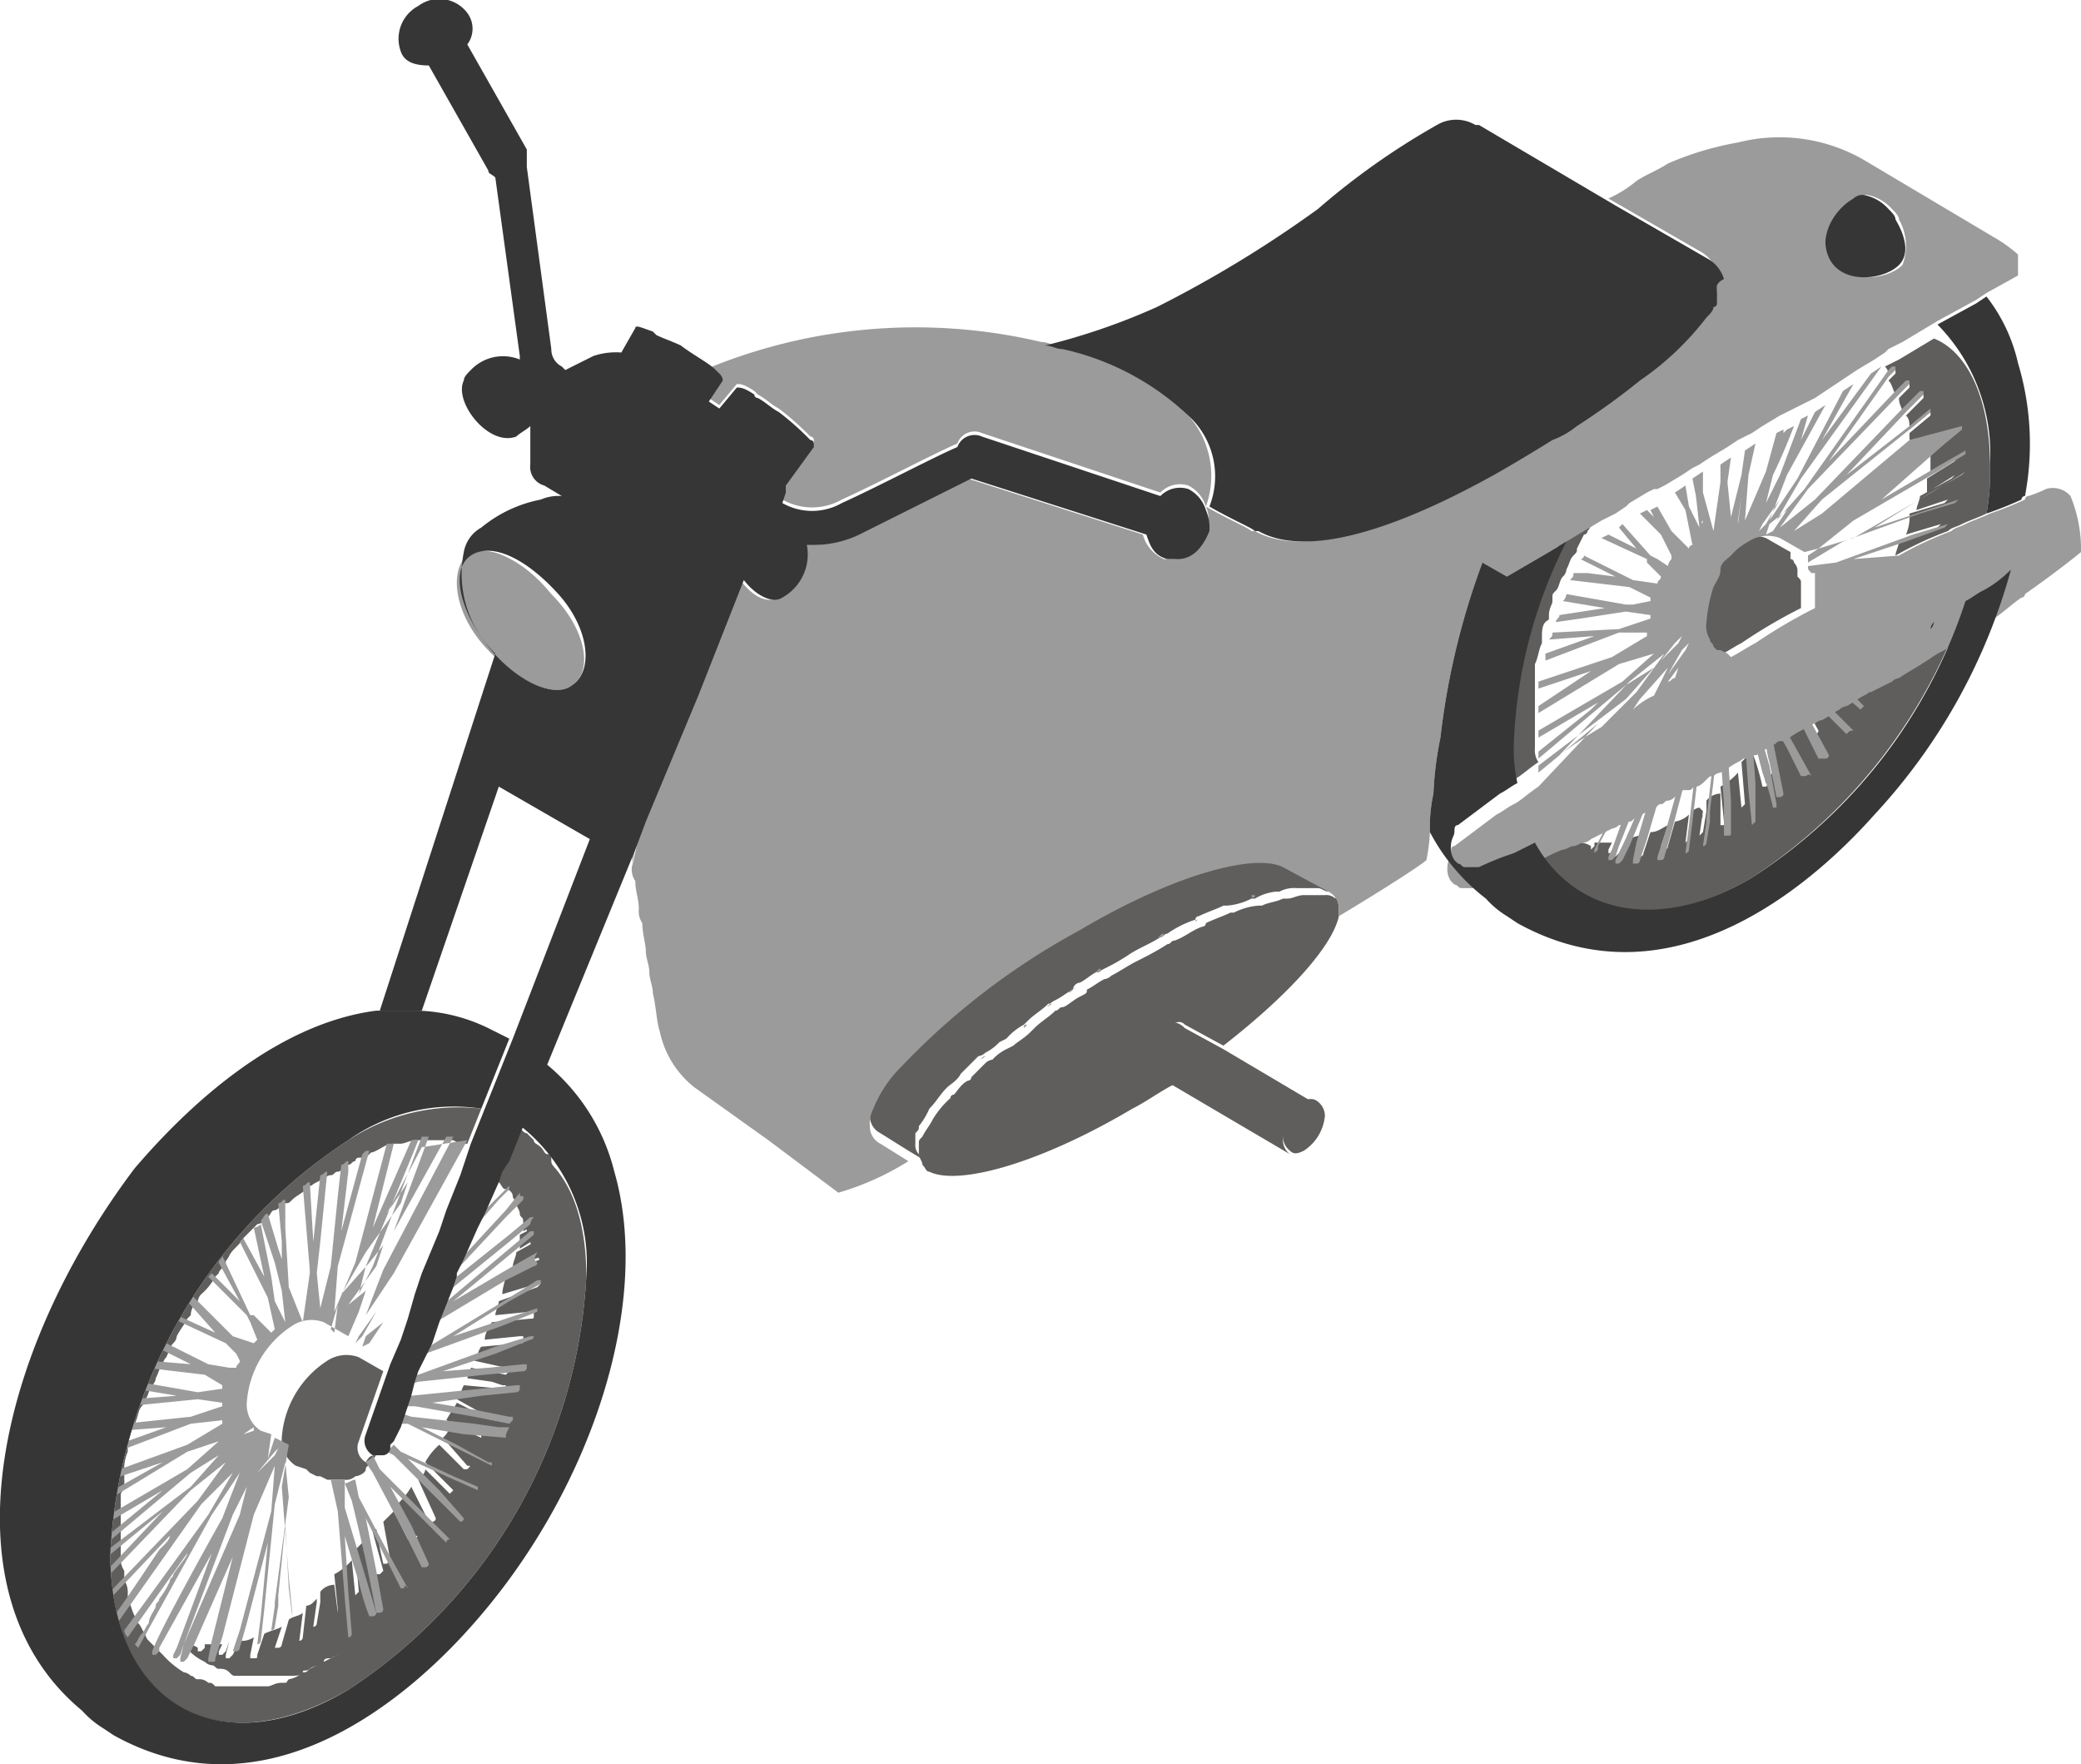 <svg id="Capa_1" data-name="Capa 1" xmlns="http://www.w3.org/2000/svg" viewBox="0 0 59.45 50.4"><defs><style>.cls-1{fill:silver;}.cls-2{fill:#605e5c;}.cls-3{fill:#9b9b9b;}.cls-4{fill:#363636;}</style></defs><path class="cls-1" d="M560.1,672.7v.1l-.1-.1C560,672.8,560.1,672.7,560.1,672.7Z" transform="translate(-511.45 -649.43)"/><path class="cls-2" d="M557,664.3c-.1.1-.1.2-.2.3a.1.1,0,0,1-.1.1l-.2.4c0,.1,0,.1-.1.2s-.1.2-.2.4a.31.31,0,0,1-.1.2c-.1.1-.1.3-.2.4s-.1.1-.1.2v.1c0,.1-.1.2-.1.4s0,.1-.1.2-.1.3-.1.4v.2c-.1.2-.1.4-.2.6v1.8h0v.6a.6.6,0,0,0,.1.4h0c-.3.2-.5.4-.7.5a4.87,4.87,0,0,1-.1-1.2,12.45,12.45,0,0,1,1.5-5.7Z" transform="translate(-511.45 -649.43)"/><path class="cls-2" d="M567.6,666.6a15.21,15.21,0,0,1-6.1,7.9c-2.7,1.6-5.1,1.1-6.2-1,.3-.1.6-.3.9-.4.1.1.2.2.2.3l.1.1h0a.6.6,0,0,1,.4.1v.1h0l.1-.1v-.1h.5l-.1.2v.1h.1l.1-.1.1-.3h0l-.2.4v.1h.1l.1-.1.2-.4c.1,0,.3-.1.4-.1l-.1.5v.1h.1a.1.1,0,0,0,.1-.1l.2-.6c.2,0,.3-.1.5-.2l-.2.6v.1h.1a.1.1,0,0,0,.1-.1l.2-.7a.76.76,0,0,0,.4-.2l-.1.8h0l.1-.1.1-.8a.35.35,0,0,1,.2-.1l.1.1-.1.7h0l.1-.1.1-.6v-.3a.52.52,0,0,1,.4-.2v.9h.1v-.1l-.1-1a1.76,1.76,0,0,0,.5-.4l.1,1h0l.1-.1-.1-1.2.3-.3a6.47,6.47,0,0,1,.3,1h.1s.1-.1,0-.1l-.3-1.1.1-.1.2,1h.1l.1-.1-.2-1.1.3-.3.4.8h.1s.1-.1,0-.1l-.5-.9h0c.1-.2.3-.3.4-.5l.5,1h.2a.1.1,0,0,0,.1-.1l-.6-1.1c.1-.1.2-.2.2-.3l.8.7h0c.1-.1.1-.1,0-.1l-.8-.8a2.19,2.19,0,0,0,.3-.5h0l.7.7h0c.1-.1.1-.1,0-.1l-.7-.7c.2-.1.3-.2.5-.3l.6.3h0V668h-.1l-.5-.2.6-.3.3.1h0v-.1h-.1l-.1-.1c.3-.2.5-.3.8-.5s.3-.2.5-.3a.35.35,0,0,1-.1.2c0-.1.1-.1.1-.2C567,667,567.3,666.8,567.6,666.6Z" transform="translate(-511.45 -649.43)"/><path class="cls-2" d="M568.3,662.7a6.6,6.6,0,0,1-.1,1.4c-.2.1-.5.2-.7.3s-.3.1-.4.2a10.09,10.09,0,0,0-1.5.7c0-.1.1-.3.1-.4l1.1-.4.1-.1h0l-1,.3a1.27,1.27,0,0,0,.1-.6l1-.3.1-.1h0l-.9.3c0-.1.1-.3.1-.4l.9-.5.1-.1h0l-.8.5v-.4l.8-.5v-.1h0l-.7.4v-.5l.6-.5v-.1h0l-1.2.2v-.2l.6-.5v-.1h0l-.6.5c0-.2,0-.3-.1-.4l.5-.5v-.1h-.1l-.5.5c0-.1-.1-.2-.1-.4l.3-.3v-.1h-.1l-.3.3c-.1-.2-.1-.3-.2-.4l.2-.2V660h-.1l-.1.1a.35.35,0,0,0-.1-.2l.4-.2,1-.6C567.7,659.5,568.3,660.9,568.3,662.7Z" transform="translate(-511.45 -649.43)"/><path class="cls-2" d="M562.9,666.1h0v.7a15.05,15.05,0,0,0-1.7,1c-.2.1-.5.3-.7.4h0l-.1-.1-.2-.1h-.1l-.1-.1c0-.1-.1-.1-.1-.2a.75.75,0,0,1-.1-.5,4.4,4.4,0,0,1,.2-1c.1-.2.2-.3.2-.5s.2-.3.3-.4a1.76,1.76,0,0,1,.5-.4,1,1,0,0,1,.9-.1l.7.4h0v.2a.1.1,0,0,1,.1.1.35.35,0,0,1,.1.2h0v.2C562.9,666,562.9,666,562.9,666.1Z" transform="translate(-511.45 -649.43)"/><path class="cls-2" d="M527.5,686.3a3.4,3.4,0,0,1-.1,1v.2a3.55,3.55,0,0,1-.2,1v.1c-.1.3-.2.7-.3,1a.35.35,0,0,1-.1.2,4.18,4.18,0,0,1-.4,1h0v.1a3,3,0,0,1-.4.8c0,.1-.1.2-.1.3a2.09,2.09,0,0,1-.4.6.35.35,0,0,1-.1.2c-.2.3-.4.5-.6.8l-.1.1c-.2.2-.3.4-.5.6l-.1.1-.1.1-.4.4-.2.2a1.38,1.38,0,0,1-.4.3l-.2.2c-.1.1-.3.2-.4.3l-.2.2a1.61,1.61,0,0,1-.7.4l-.6.3c-.1,0-.2,0-.2.1s-.3.1-.4.2-.2,0-.2.1-.2.1-.4.1h-1.5c-.1,0-.1,0-.2-.1s-.2-.1-.3-.1-.1-.1-.2-.1a.35.35,0,0,1-.2-.1,1.47,1.47,0,0,1-.6-.5h0a.6.6,0,0,1,.4.1v.1h.1l.1-.1v-.1h.5l-.1.2v.1h.1l.1-.1.1-.3h0l-.1.4v.1h.1l.1-.1.2-.4a.6.6,0,0,0,.4-.1l-.1.5v.1h.1c.1,0,.1,0,.1-.1l.2-.6c.2-.1.3-.1.5-.2l-.2.6h.1a.1.1,0,0,0,.1-.1l.2-.7c.1-.1.3-.1.4-.2l-.1.8h0a.1.1,0,0,0,.1-.1l.1-.9a.31.31,0,0,0,.2-.1l.1-.1v.1l-.1.7h0a.1.1,0,0,0,.1-.1l.1-.6v-.3a.52.52,0,0,1,.4-.2l.1.8h0v-.1l-.1-1a1.76,1.76,0,0,0,.5-.4l.1,1h0l.1-.1-.1-1.2.3-.3a6.47,6.47,0,0,1,.3,1h.1l.1-.1-.3-1.1.1-.1c.1.6.2,1,.2,1h.1l.1-.1-.2-1.1.3-.3.4.8h.2c.1-.1.1-.1,0-.1l-.5-.9h0a2.18,2.18,0,0,0,.4-.5l.5,1h.1a.1.1,0,0,0,.1-.1l-.5-1.1c.1-.1.2-.2.2-.3l.7.7h0l.1-.1-.8-.8a1.76,1.76,0,0,1,.4-.5l.7.7h.1c.1-.1.1-.1,0-.1l-.7-.8a.52.52,0,0,0,.2-.4l.9.4h0v-.1h-.1l-.9-.4c.1-.2.2-.3.3-.5l1,.5h0v-.1h-.1l-.9-.5c.1-.1.1-.2.2-.4l1.1.1h.1V689h-.1l-.3-.1-.7-.1a.35.35,0,0,1,.1-.2v-.1l1,.2.1-.1v-.1h-.1l-.9-.2c.1-.1.1-.3.2-.4l1.1-.1c.1,0,.1,0,.1-.1v-.1h-.1l-1,.1c0-.2.1-.3.2-.5l1.1-.1c.1,0,.1,0,.1-.1v-.1h-.1l-1,.1c0-.1.1-.3.1-.4l1.1-.4.1-.1h-.1l-1,.3c0-.2.1-.4.1-.6l1-.4a.1.1,0,0,0,.1-.1h0l-.9.3c0-.1.1-.3.1-.4l.9-.5v-.1h0l-.8.5v-.4l.8-.4s.1-.1,0-.1h0l-.7.4v-.5l.6-.5v-.1h-.1l-.6.5v-.2l.6-.5v-.1h-.1l-.6.5c0-.2,0-.3-.1-.4l.5-.5v-.1h0l-.4.5c0-.1-.1-.2-.1-.4l.3-.3v-.1h0l-.3.3c0-.1-.1-.2-.1-.4l.1-.3h0l.2-.3h0c.1,0,.1.1.2.1l.2.2c0,.1.1.1.2.2s.1.2.2.2.1.1.1.2.1.2.1.3.1.1.1.2.1.2.1.3.1.1.1.2.1.2.1.3,0,.2.1.2a.6.6,0,0,0,.1.4v.2A2.67,2.67,0,0,0,527.5,686.3Z" transform="translate(-511.45 -649.43)"/><path class="cls-2" d="M528.2,685.9a15.06,15.06,0,0,1-6.8,11.8c-3.8,2.2-6.8.4-6.8-3.9a15.06,15.06,0,0,1,6.8-11.8,5.74,5.74,0,0,1,3.8-.9l-.4,1h0a.6.6,0,0,1-.4-.1h-1.1c-.1,0-.3.1-.4.1h-.2c-.2,0-.3.1-.5.2s-.1,0-.2.1-.2.1-.3.1a.1.1,0,0,0-.1.1c-.1,0-.1.1-.2.1a.1.1,0,0,0-.1.1c-.1,0-.1.1-.2.1s-.1.1-.2.1-.2.1-.4.2-.1.1-.2.1a.1.1,0,0,0-.1.1c-.1.1-.3.2-.4.3s-.1.1-.2.1-.2.2-.3.2-.1.1-.2.2l-.1.1a.35.35,0,0,1-.2.1l-.3.3-.1.1c-.1.2-.3.3-.4.5s-.1.1-.1.2-.2.2-.2.3l-.1.1a1.76,1.76,0,0,1-.4.5.35.35,0,0,0-.1.2.52.52,0,0,0-.2.4l-.1.1c-.1.2-.2.3-.3.5a.31.31,0,0,1-.1.2c-.1.1-.1.2-.2.4a.35.35,0,0,0-.1.2c-.1.1-.1.2-.2.4a.31.31,0,0,1-.1.2c-.1.1-.1.3-.2.4s0,.1-.1.2-.1.3-.2.5,0,.1-.1.2-.1.3-.1.4v.2a1.27,1.27,0,0,0-.1.6v.2a.6.6,0,0,1-.1.4v1.2h0v.6a.6.6,0,0,0,.1.4v.2c0,.1.1.2.1.4v.2c.1.2.1.3.2.5s0,.1.1.2.1.2.2.3a.31.31,0,0,0,.1.2l.3.3.1.1a2.65,2.65,0,0,0,.6.5.35.35,0,0,1,.2.1c.1,0,.1.1.2.1a.37.37,0,0,1,.3.1c.1,0,.1,0,.2.1h1.5c.1,0,.2-.1.4-.1s.1,0,.2-.1a.76.76,0,0,0,.4-.2c.1,0,.1,0,.2-.1l.6-.3c.2-.1.5-.3.7-.4a.22.22,0,0,0,.2-.2c.1-.1.3-.2.4-.3s.2-.1.2-.2.3-.2.4-.3l.2-.2.4-.4a.1.1,0,0,1,.1-.1l.1-.1c.2-.2.3-.4.5-.6l.1-.1c.2-.3.4-.5.6-.8a.35.35,0,0,1,.1-.2c.1-.2.3-.4.4-.6s.1-.2.1-.3c.1-.3.3-.5.4-.8v-.1h0c.1-.3.3-.7.4-1,0-.1,0-.2.1-.2.1-.3.2-.6.3-1v-.1c.1-.3.1-.7.2-1v-.2c0-.3.1-.7.1-1v-.9a.6.6,0,0,0-.1-.4c0-.1,0-.2-.1-.2s-.1-.2-.1-.3a.35.35,0,0,0-.1-.2c0-.1-.1-.2-.1-.3s-.1-.1-.1-.2-.1-.2-.1-.3-.1-.1-.1-.2a.22.22,0,0,0-.2-.2c-.1,0-.1-.1-.2-.2l-.2-.2c-.1,0-.1-.1-.2-.1h0l.4-1C527.4,682.2,528.2,683.7,528.2,685.9Z" transform="translate(-511.45 -649.43)"/><path class="cls-2" d="M522.2,691a.35.35,0,0,0-.1.2c-.1.1-.2.1-.2.2s-.2.2-.3.2h0a.37.37,0,0,1-.3.1h-.5l-.2-.1h-.1l-.2-.1-.1-.1-.3-.1a.89.89,0,0,1-.4-.8,2.85,2.85,0,0,1,1.3-2.2,1,1,0,0,1,.9-.1l.7.4-.7,2a.48.48,0,0,0,.2.6C522,691,522.1,691,522.2,691Z" transform="translate(-511.45 -649.43)"/><path class="cls-2" d="M549.4,674.9c-.1,0-.2-.1-.3-.1h-.6a.9.9,0,0,0-.5.1h-.1a1.42,1.42,0,0,0-.6.2h-.1a1.85,1.85,0,0,1-.7.2h-.1c-.2.1-.5.2-.7.3a.1.1,0,0,0-.1.1,3,3,0,0,0-.8.4c-.1,0-.1.1-.2.1-.3.2-.6.3-.9.5s-.5.3-.7.4-.1.1-.2.1-.3.2-.5.3a.22.22,0,0,0-.2.2c-.2.1-.3.2-.5.3s-.1.1-.2.1c-.2.2-.4.3-.6.5l-.1.1a1.76,1.76,0,0,0-.5.4l-.2.1a1.38,1.38,0,0,1-.4.3.35.35,0,0,1-.2.1l-.4.4-.1.1c-.1.2-.3.3-.4.4h0c-.2.2-.3.4-.5.6h0a2.19,2.19,0,0,1-.3.5h0c0,.1,0,.1-.1.2v.3a.37.37,0,0,0,.1.3h0c0,.1.1.1.2.2l-.5-.3-.8-.5a.55.55,0,0,1-.3-.5.9.9,0,0,1,.1-.5,3.55,3.55,0,0,1,.8-1.2,20.48,20.48,0,0,1,5.1-3.9c2.7-1.6,5-2.2,5.8-1.8Z" transform="translate(-511.45 -649.43)"/><path class="cls-2" d="M549.7,675.4v.2c-.2.9-1.5,2.3-3.3,3.7l-1.1-.6c-.1-.1-.2-.1-.4,0a1.33,1.33,0,0,0-.6,1,.52.52,0,0,0,.2.4l.5.3c-.4.2-.8.5-1.2.7-2.7,1.6-5,2.2-5.8,1.8-.1,0-.1-.1-.2-.2h0c0-.1-.1-.2-.1-.3v-.3c0-.1,0-.1.1-.2h0c.1-.2.2-.3.3-.5h0a2.65,2.65,0,0,1,.5-.6.1.1,0,0,1,.1-.1c.1-.1.2-.3.4-.4a.1.1,0,0,0,.1-.1l.4-.4a.35.35,0,0,1,.2-.1,1.38,1.38,0,0,1,.4-.3l.2-.1c.1-.1.3-.2.5-.4l.1-.1c.2-.2.4-.3.6-.5.1,0,.1-.1.2-.1s.3-.2.5-.3.2-.1.2-.2c.2-.1.3-.2.5-.3a.35.35,0,0,0,.2-.1c.2-.1.5-.3.7-.4s.6-.3.9-.5c.1,0,.1-.1.2-.1.3-.1.5-.3.8-.4a.1.1,0,0,0,.1-.1c.2-.1.5-.2.7-.3h.1a1.85,1.85,0,0,1,.7-.2h.1c.2-.1.4-.1.6-.2h.1c.2,0,.3-.1.5-.1h.6a.37.37,0,0,1,.3.1C549.6,675,549.7,675.2,549.7,675.4Z" transform="translate(-511.45 -649.43)"/><path class="cls-2" d="M549.1,680.9Z" transform="translate(-511.45 -649.43)"/><path class="cls-2" d="M544.8,678.7a1.33,1.33,0,0,0-.6,1,.52.52,0,0,0,.2.4l.5.3,3.4,2h0a.52.52,0,0,1-.2-.4,1.33,1.33,0,0,1,.6-1c.2-.1.3-.1.4,0l-2.7-1.6-1.1-.6C545.1,678.6,544.9,678.6,544.8,678.7Z" transform="translate(-511.45 -649.43)"/><path class="cls-2" d="M548.7,680.9a1.33,1.33,0,0,0-.6,1,.52.52,0,0,0,.2.4c.1.1.2.1.4,0a1.33,1.33,0,0,0,.6-1,.52.52,0,0,0-.2-.4h0A.3.3,0,0,0,548.7,680.9Z" transform="translate(-511.45 -649.43)"/><path class="cls-3" d="M570.6,663.6a.66.66,0,0,0-.7-.2,4.2,4.2,0,0,1-.5.2.1.1,0,0,0-.1.1,10.37,10.37,0,0,1-1,.4c-.2.1-.5.2-.7.3s-.3.1-.4.2a10.09,10.09,0,0,0-1.5.7h0l-1.3.1,1.5-.5,1.1-.4.1-.1h0l-1,.3-2.2.8-.8.1c0,.1,0,.1.1.2h.1v.4h0v.6h0a15.05,15.05,0,0,0-1.7,1c-.2.1-.5.3-.7.4h0l-.1-.1-.2-.1h-.1l-.1-.1c0-.1-.1-.1-.1-.2a.75.75,0,0,1-.1-.5,4.4,4.4,0,0,1,.2-1c.1-.2.2-.3.2-.5s.2-.3.3-.4a1.76,1.76,0,0,1,.5-.4,1,1,0,0,1,.9-.1l.7.4h0l.4-.1-.3.2v.2h0l1-.6,2.2-.8,1-.3.1-.1h0l-.9.3-1.5.5,1.6-1,.9-.5.1-.1h0l-.8.5-2.4,1.4-1,.3,1-.8,2.4-1.4.8-.5v-.1h0l-.7.4-1.7,1,1.7-1.5.6-.5v-.1h0l-1.5.4-2.5,2.1-.8.5.8-.9,2.5-2,.6-.5v-.1h0l-.6.5-1.8,1.4,1.7-1.8.5-.5v-.1h-.1l-.5.5-2.5,2.6-1,.8.8-1.1,2.6-2.7.3-.3v-.1h-.1l-.3.3-1.9,2,1.7-2.4.2-.2v-.1h-.1l-.1.1-2.4,3.4-.8.9.7-1.2,2.3-3.2-.3.2-1.4,1.9.9-1.6-.3.2-1.3,2.5-.8,1.2.5-1.3,1.1-2-.3.2-.4.8.2-.7-.2.1-.6,1.6-.4.8.2-.8s.3-.6.6-1.4l-.2.1-.1.1v-.1l-.2.1-.3,1.1-.6,1.4.1-1.3.2-.9-.3.2-.1.7-.3,1.2-.1-1,.1-.7-.3.2v.5l-.2,1.4-.3-1.1v-.6l-.3.2.1.5.1.9-.3-.6-.1-.6-.3.2.3.5.2,1a.1.1,0,0,0-.1.1l-.5-.5-.4-.7-.2.1.1.2-.2-.2-.2.1.6.6.3.6v.1a.35.35,0,0,0-.1.2l-.3-.2-.2-.1-.8-.9-.1.1.5.6-.8-.4-.2.1,1.3.6v.1l.4.4c0,.1-.1.1-.1.2l-.7-.1-.6-.3-.8-.4a.1.1,0,0,1-.1.1l.6.3.4.2-.8-.1h-.4c0,.1,0,.1-.1.2l1.7.2.6.3h0v.1l-.5.1h-.2l-1.7-.3a.31.31,0,0,1-.1.2l1.2.2-1.3.2c0,.1-.1.1-.1.2l.7-.1,1.3-.2.7.1v.1l-.9.3-1.9.1c0,.1,0,.1-.1.2l1.3-.1-1.4.5v.2l2.1-.8h.8v.1l-1,.6-.9.3-1.2.4v.2l.6-.2.9-.3-1.5,1v.2l2.3-1.4,1-.3-.9.8-2.4,1.4v.2l1.7-1-.2.2-1.5,1.2v.2l2.5-2.1.8-.5-.8.9-2.5,1.9v.2l1.7-1.4-1.7,1.8h0c-.3.2-.5.4-.7.5s-.3.2-.5.3l-1.2.9c-.1,0-.1.1-.1.2s-.1.2-.1.4a.6.6,0,0,0,.1.4l.1.1h0c.1,0,.1.1.2.1h.4a8.41,8.41,0,0,1,1-.4h0l.6-.3c.3-.1.6-.3.9-.4.1,0,.2-.1.3-.1s.2-.1.3-.1a.35.35,0,0,0,.2-.1l.6-.3a.35.35,0,0,0,.2-.1c.1,0,.2-.1.3-.1s.1-.1.2-.1a.1.1,0,0,0,.1-.1.35.35,0,0,0,.2-.1c.1,0,.1-.1.2-.1s.1-.1.2-.1.1-.1.2-.1.2-.1.3-.2.1-.1.2-.1h.1c.1,0,.1-.1.2-.1s.2-.1.3-.2.1-.1.2-.1h0a.35.35,0,0,1,.2-.1c.2-.1.3-.2.5-.3s.1-.1.2-.1h.1a.35.35,0,0,1,.2-.1c.1,0,.1-.1.2-.1a.35.35,0,0,1,.2-.1l.1-.1c.1,0,.1-.1.2-.1h.1c.2-.1.3-.2.5-.3s.1-.1.2-.1.1-.1.2-.1a.35.35,0,0,1,.2-.1c.2-.1.3-.2.5-.3h0a.35.35,0,0,1,.2-.1c.2-.1.3-.2.5-.3s.1-.1.2-.1l.6-.3a.35.35,0,0,1,.2-.1c.3-.2.5-.3.8-.5s.3-.2.5-.3h0l.9-.6c.2-.1.3-.2.5-.3s.5-.4.8-.6a.1.1,0,0,0,.1-.1h0c1-.7,1.6-1.2,1.6-1.2A4,4,0,0,0,570.6,663.6Zm-8.1.4-.4.6-.2.1.1-.3Zm-.7.4.5-.7-.4.7-.2.2Zm-.6-.8-.1.8v.1h0v-.2Zm-.8.6h0l-.1-.4Zm-.3.1c0,.1-.1.1,0,0l-.1-.2Zm-.5.4h0l-.2-.1Zm-.5.3.1.1h0Zm.2,2.8.1-.1h0l.1-.1h0l-.1.2-.5.5Zm-2.1,2.4a12.49,12.49,0,0,0-1.2.8l2-2.1,1-.8-.8,1.1Zm1.5-.9a2.09,2.09,0,0,0-.6.4h0l.2-.3.8-.9Zm.6-.5c-.1,0-.1.1-.2.1l.3-.4Zm.4-1h0l-.1.2-.5.7.4-.7.2-.2Z" transform="translate(-511.45 -649.43)"/><polygon class="cls-3" points="48.25 18.37 48.25 18.37 48.25 18.37 48.25 18.37"/><polygon class="cls-3" points="48.05 18.17 48.05 18.17 48.05 18.27 48.05 18.27 48.05 18.17"/><path class="cls-3" d="M562.9,666.8Z" transform="translate(-511.45 -649.43)"/><path class="cls-3" d="M562.6,665.3Zm-.8-.4a1,1,0,0,0-.9.1,1,1,0,0,1,.9-.1l.7.4Zm-2.1,2.9Zm-.2-.1Z" transform="translate(-511.45 -649.43)"/><path class="cls-3" d="M557,672.7l-.4.8h0l-.1-.1a1.63,1.63,0,0,0,.3-.6A.31.31,0,0,0,557,672.7Z" transform="translate(-511.45 -649.43)"/><path class="cls-3" d="M559.7,671.3l-.5,1.9-.2.7a.1.1,0,0,1-.1.1h-.1v-.1l.2-.6.5-1.8Z" transform="translate(-511.45 -649.43)"/><path class="cls-3" d="M559,671.7l-.5,1.7-.2.6a.1.1,0,0,1-.1.1h-.1V674l.1-.5.5-1.7A.44.44,0,0,0,559,671.7Z" transform="translate(-511.45 -649.43)"/><path class="cls-3" d="M557.8,672.3l-.7,1.3v.1l-.1.1h0v-.1l.6-1.2C557.6,672.4,557.7,672.4,557.8,672.3Z" transform="translate(-511.45 -649.43)"/><path class="cls-3" d="M560,671.2l-.2,1.7-.1.8a.1.1,0,0,1-.1.1h0l.1-.8.2-1.7C559.9,671.2,559.9,671.2,560,671.2Z" transform="translate(-511.45 -649.43)"/><path class="cls-3" d="M558.7,671.9l-.7,1.7-.2.4-.1.1h-.1V674l.2-.4.7-1.6A.35.35,0,0,1,558.7,671.9Z" transform="translate(-511.45 -649.43)"/><path class="cls-3" d="M558.3,672.1l-.6,1.5-.1.3-.1.1h-.1v-.1l.1-.2.5-1.4C558.2,672.1,558.2,672.1,558.3,672.1Z" transform="translate(-511.45 -649.43)"/><path class="cls-3" d="M564.2,670.4h0l-.8-.8-.2-.2a.35.35,0,0,1,.2-.1l.2.2.8.8C564.3,670.3,564.3,670.3,564.2,670.4Z" transform="translate(-511.45 -649.43)"/><path class="cls-3" d="M563.7,671a.1.1,0,0,1-.1.1h-.2l-.5-1-.2-.5c.1,0,.1-.1.2-.1l.2.4Z" transform="translate(-511.45 -649.43)"/><path class="cls-3" d="M564.6,669.7h0l-.8-.7a.35.35,0,0,1,.2-.1l.7.7Z" transform="translate(-511.45 -649.43)"/><path class="cls-3" d="M565.6,668.1h0v.1h0l-.3-.1a.35.35,0,0,1,.2-.1l.1.1Z" transform="translate(-511.45 -649.43)"/><path class="cls-3" d="M565.2,668.8h0v.1h0l-.6-.3c.1,0,.1-.1.2-.1l.4.3Z" transform="translate(-511.45 -649.43)"/><path class="cls-3" d="M560.9,673.2h0c0,.1,0,.1-.1.1h-.1v-.9l-.1-1.5a.35.35,0,0,1,.2-.1l.1,1.5Z" transform="translate(-511.45 -649.43)"/><path class="cls-3" d="M563,671.6h-.1l-.4-.8-.4-.7c.1,0,.1-.1.2-.1l.4.7.5.9C563.1,671.5,563.1,671.6,563,671.6Z" transform="translate(-511.45 -649.43)"/><path class="cls-3" d="M562.2,672.4v.1h-.1a6.47,6.47,0,0,0-.3-1c-.1-.4-.2-.8-.3-1.1a.35.35,0,0,1,.2-.1l.3,1Z" transform="translate(-511.45 -649.43)"/><path class="cls-3" d="M561.6,672.9h0l-.1.1h0l-.1-1-.1-1.4c.1,0,.1-.1.2-.1l.1,1.3Z" transform="translate(-511.45 -649.43)"/><path class="cls-3" d="M562.4,672.1a.1.1,0,0,1-.1.1h-.1l-.2-1c-.1-.3-.1-.7-.2-1a.35.35,0,0,1,.2-.1l.2,1Z" transform="translate(-511.45 -649.43)"/><path class="cls-3" d="M560.5,670.9l-.2,1.7v.3l-.1.6a.1.1,0,0,1-.1.1h0l.1-.7v-.1l.2-1.7C560.4,671,560.4,670.9,560.5,670.9Z" transform="translate(-511.45 -649.43)"/><path class="cls-3" d="M569.1,656.7a4.23,4.23,0,0,0-.7-.5h0l-3.7-2.2a4.82,4.82,0,0,0-3.6-.5,8.93,8.93,0,0,0-2,.6c-.3.2-.6.3-.9.5a3.51,3.51,0,0,1-.8.5l2.6,1.5a1,1,0,0,1,.5.6h0v.5a.31.31,0,0,1-.1.2v.1a.1.1,0,0,1-.1.1c0,.1-.1.2-.2.3a8.29,8.29,0,0,1-1.9,1.8,20.28,20.28,0,0,1-1.8,1.3c-.2.2-.5.3-.7.5a12.88,12.88,0,0,1-1.5.9c-2.3,1.3-5.3,2.6-6.9,1.7h-.1c-.1-.1-.6-.3-1.3-.7a.85.85,0,0,1,0,.7,1.22,1.22,0,0,1-.9.8h-.3a1.06,1.06,0,0,1-.6-.7l-5-1.6c-.7.3-2.2,1.1-3.2,1.6a2.77,2.77,0,0,1-1.3.3h-.2a1.58,1.58,0,0,1-.7,1.5c-.4.2-.8-.1-1.1-.5l-1.3,3.3-1.5,3.6c-.1.4-.2.9-.3,1.3a.6.6,0,0,0,.1.4c0,.3.1.5.1.8a.6.6,0,0,0,.1.4c0,.3.1.6.1.8s.1.4.1.6.1.4.1.6c.1.4.1.8.2,1.1a2.75,2.75,0,0,0,1,1.6l2.1,1.5,2,1.5a7.86,7.86,0,0,0,2-.9l-.8-.5a.55.55,0,0,1-.3-.5.9.9,0,0,1,.1-.5,3.55,3.55,0,0,1,.8-1.2,20.48,20.48,0,0,1,5.1-3.9c2.7-1.6,5-2.2,5.8-1.8l1.3.7a.55.55,0,0,1,.3.5v.2c1.5-.9,2.4-1.5,2.5-1.6a5.38,5.38,0,0,0,.1-.8,4.48,4.48,0,0,1,.1-1.1h0a10,10,0,0,1,.2-1.6,21.18,21.18,0,0,1,1.2-5l.7.4h0l1.2-.7.5-.3,1-.6.2-.1.2-.1.3-.2.1-.1.5-.3.2-.1h.1l.2-.1.5-.3.3-.2.2-.1.3-.2.5-.3.3-.2.4-.2.3-.2.5-.3.2-.1h0l.2-.1.2-.1.2-.1.2-.1.3-.2.6-.4.3-.2.5-.3.3-.2.1-.1.4-.2,1-.6,1.1-.6.3-.2.9-.5Zm-3.3.3c-.5.5-2,.6-2.1-.6v-.1a1.42,1.42,0,0,1,.2-.6,1.7,1.7,0,0,1,.6-.6.37.37,0,0,1,.3-.1,1.27,1.27,0,0,1,.7.4c.1.1.2.2.2.3A1.53,1.53,0,0,1,565.8,657Z" transform="translate(-511.45 -649.43)"/><path class="cls-3" d="M539.6,679.6c-.1,0-.1.1-.2.1A.35.35,0,0,0,539.6,679.6Z" transform="translate(-511.45 -649.43)"/><path class="cls-3" d="M537.7,682Z" transform="translate(-511.45 -649.43)"/><path class="cls-3" d="M538.1,681.2Z" transform="translate(-511.45 -649.43)"/><path class="cls-3" d="M548.5,674.8Z" transform="translate(-511.45 -649.43)"/><path class="cls-3" d="M537.8,681.8Z" transform="translate(-511.45 -649.43)"/><path class="cls-3" d="M539,680.2c0-.1.1-.1,0,0C539.1,680.1,539,680.1,539,680.2Z" transform="translate(-511.45 -649.43)"/><path class="cls-3" d="M538.6,680.7Z" transform="translate(-511.45 -649.43)"/><path class="cls-3" d="M529.8,672.8c-.1.4-.2.9-.3,1.3a.75.75,0,0,0-.1-.5Z" transform="translate(-511.45 -649.43)"/><path class="cls-3" d="M544.7,676.1c-.1,0-.1.1-.2.1C544.6,676.2,544.7,676.2,544.7,676.1Z" transform="translate(-511.45 -649.43)"/><path class="cls-3" d="M549.1,674.8Z" transform="translate(-511.45 -649.43)"/><path class="cls-3" d="M545.7,675.7a.1.1,0,0,0-.1.1C545.6,675.7,545.6,675.7,545.7,675.7Z" transform="translate(-511.45 -649.43)"/><path class="cls-3" d="M542.2,677.6c-.1.1-.2.1-.2.2Z" transform="translate(-511.45 -649.43)"/><path class="cls-3" d="M541.5,678.1c-.1,0-.1.1-.2.1A.35.35,0,0,0,541.5,678.1Z" transform="translate(-511.45 -649.43)"/><path class="cls-3" d="M540.2,679.1l-.2.2Z" transform="translate(-511.45 -649.43)"/><path class="cls-3" d="M542.9,677.1c-.1,0-.1.1-.2.1C542.8,677.2,542.9,677.2,542.9,677.1Z" transform="translate(-511.45 -649.43)"/><path class="cls-3" d="M540.8,678.7l-.1.1C540.7,678.7,540.7,678.7,540.8,678.7Z" transform="translate(-511.45 -649.43)"/><path class="cls-3" d="M548,674.9Z" transform="translate(-511.45 -649.43)"/><path class="cls-3" d="M546.5,675.3Z" transform="translate(-511.45 -649.43)"/><path class="cls-3" d="M547.3,675h-.1C547.2,675.1,547.3,675.1,547.3,675Z" transform="translate(-511.45 -649.43)"/><path class="cls-3" d="M525.6,688.1l-1.5.5,1.3-.1,1-.1h.1v.1a.1.1,0,0,1-.1.1l-1.1.1-1.9.2-.3.1.1-.3h.2l2.2-.8,1-.3h.1a.1.1,0,0,1-.1.1Z" transform="translate(-511.45 -649.43)"/><path class="cls-3" d="M524.2,693.5h0l-.8-.8-.8-.8.6,1.1.5,1.1a.1.1,0,0,1-.1.1h-.1l-.5-1-.9-1.7-.2-.3c.1-.1.2-.1.2-.2l.2.4,1.2,1.2.8.8A.1.1,0,0,0,524.2,693.5Z" transform="translate(-511.45 -649.43)"/><path class="cls-3" d="M524.8,682h0l-2.1,3.8-.8,1.2.5-1.3,2-3.8h-.2l-1.5,2.7,1-2.7h-.2l-1.4,3.7-.4.8.2-.8s1.1-2.6,1.5-3.6h-.2l-1.1,2.5.6-2.4h-.2l-.9,3.4-.6,1.4.1-1.3.9-3.3c-.1,0-.1,0-.2.1l-.6,2.2.2-1.7v-.3c-.1,0-.1.1-.2.1l-.1.9-.2,2-.3,1.2-.1-1,.1-.9.2-2c-.1,0-.1.1-.2.1l-.2,1.9-.1-1.7c-.1,0-.1.1-.2.1l.2,2.4v.1l-.2,1.4-.2-.5-.2-.5-.1-1.7v-.8c-.1,0-.1.1-.2.1l.1,1.1v.5l-.1-.3-.3-1c-.1,0-.1.1-.2.2l.4,1.2.2.8.1.9-.3-.6-.1-.7-.3-1.5a.35.35,0,0,1-.2.1l.3,1.4-.6-1.1-.1.1.7,1.4.1.2.2.9-.1.1-.5-.5h-.1l-.8-1.7c0,.1-.1.1-.1.2l.6,1.1-.8-.8-.1.1,1.1,1.1.1.2.2.5-.1.1-.3-.1-.3-.1-1.2-1.2a.35.35,0,0,0-.1.2l.8.9-1.1-.5-.1.1,1.5.7.3.3.1.2c0,.1-.1.1-.1.2H518l-.6-.1-1.4-.7a.31.31,0,0,1-.1.2l1,.5-1.2-.1a.35.35,0,0,0-.1.2l1.7.2.5.3h0v.1h0l-.7.1-1.7-.3a.31.31,0,0,1-.1.2l1.2.2-1.3.1c0,.1,0,.1-.1.2l2-.2.7.1v.1l-.9.3-1.9.2c0,.1,0,.1-.1.2l1.3-.1-1.4.5v.2l2.1-.8.9-.1v.1l-1,.6-2.2.8v.2l1.5-.5-1.6.9v.2l2.3-1.4.9-.3-.9.8-2.4,1.4v.2l1.7-1-1.7,1.4v.2l2.5-2.1.8-.5-.8.9-2.5,1.9v.2l1.7-1.4-1.7,1.8v.2l2.5-2.6,1-.8-.8,1.1-2.6,2.7v.2l1.8-1.9c0,.1-.1.2-.2.3l-.1.1c-.4.6-1,1.5-1.3,1.9,0,.1,0,.1.1.2l2.4-3.4.9-.9-.7,1.2s-1.8,2.5-2.4,3.3a.31.31,0,0,0,.1.2l1.7-2.4c0,.1-.2.3-.4.6,0,.1-.1.1-.1.2a2.19,2.19,0,0,1-.3.5c0,.1-.1.1-.1.2s-.2.3-.2.5h0c-.1.1-.1.2-.2.3s-.1.2-.2.3l.1.1h0l2.1-3.8.8-1.2-.5,1.3s-1.8,3.2-2,3.8v.1h.1l.1-.1v-.1l1.5-2.7-1,2.7-.1.2v.1h.1l.1-.1.1-.3,1.4-3.7.4-.8-.2.8-1.6,3.7-.1.4v.1h.1l.1-.1.2-.4,1.1-2.5-.6,2.4-.1.5v.1h.1c.1,0,.1,0,.1-.1l.2-.6.9-3.5.6-1.4-.1,1.3-.9,3.4-.2.6h.1a.1.1,0,0,0,.1-.1l.2-.7.6-2.3-.2,2.1-.1.8h0a.1.1,0,0,0,.1-.1l.1-.9.3-3,.3-1.2.1,1-.4,3v.1l-.1.7h0a.1.1,0,0,0,.1-.1l.1-.6V695l.2-2,.1,1.8.1.8h0v-.1l-.1-1-.2-2.6.2-1.2-.2-.1v0l-.2-.1-.2.6.1-.7-.3-.1a.89.89,0,0,1-.4-.8,2.85,2.85,0,0,1,1.3-2.2,1,1,0,0,1,.9-.1l.7.4.3-.7h0l.2-.6-.5.4.8-1.1h0l.2-.6-.4.5-.8.9.7-1.2,1-1.4.2-.6-.6.9,1-1.9Zm-6.4,7.8.2-.1h0Zm.1-.5h0Zm-.1,1.1.3-.2v.1Zm1.1-2.6h0l-.2-.2Zm-.5.4.2.1h0Zm-.2.6h0l-.1-.1.1.1Zm0,2.7.5-.6.1-.1h0l-.1.2Zm1.1-4v0Zm.3-.1v0Zm.5.1h0v0Zm.3,0h0l-.1-.1.2-.7Zm.6.3.1-.2.5-.7-.4.7Zm.8-.6-.4.6-.2.1.1-.3Z" transform="translate(-511.45 -649.43)"/><path class="cls-3" d="M523,694.8h-.1l-.4-.8-.6-1.2.3,1.5.2,1.1a.1.1,0,0,1-.1.1h-.1l-.2-1c-.2-1-.5-2.2-.5-2.2l-.2-.5c.1,0,.2-.1.3-.1l.1.5.9,1.7.5.9C523,694.7,523,694.7,523,694.8Z" transform="translate(-511.45 -649.43)"/><path class="cls-3" d="M526.8,686.8h0v.1l-1,.4-2.2.8h0l.1-.2,2.3-1.4.8-.5h.1v.1l-.9.5-1.6,1,1.5-.5.9-.3Z" transform="translate(-511.45 -649.43)"/><path class="cls-3" d="M522.2,695.5a.1.1,0,0,1-.1.1H522a6.59,6.59,0,0,1-.3-1c-.2-.6-.4-1.3-.4-1.3l.1,1.6.1,1.2a.1.1,0,0,1-.1.1h0l-.1-1.1-.2-2.5-.2-.9h.4v.8l.6,2Z" transform="translate(-511.45 -649.43)"/><path class="cls-3" d="M525.2,689.3l-1.4.2,1.2.2,1,.2h.1v.1l-.1.1-1-.2-1.7-.3h-.4l.1-.3h.2l2-.2,1-.1h.1v.1a.1.1,0,0,1-.1.1Z" transform="translate(-511.45 -649.43)"/><path class="cls-3" d="M525.9,690.5h0l-1.2-.1-1.2-.2,1,.5.9.5h.1v.1h0l-1-.5-1.4-.7h-.3l.1-.3.3.1,1.8.2.7.1h.3c-.1.2-.1.2-.1.3Z" transform="translate(-511.45 -649.43)"/><path class="cls-3" d="M525.1,691.9h0v.1h0l-.9-.4-1.1-.5.9.9.7.8a.1.1,0,0,1-.1.1h0l-.7-.7-1.2-1.2-.2-.1.1-.1.1-.1.2.2,1.5.7.7.3Z" transform="translate(-511.45 -649.43)"/><path class="cls-3" d="M526.4,683.6v.1l-.5.5-1.4,1.5.2-.4,1.2-1.3.4-.5c0,.1,0,.1.1.1Z" transform="translate(-511.45 -649.43)"/><path class="cls-3" d="M526.8,685.5a.1.1,0,0,1-.1.1l-.8.4-2,1.2.2-.5,1.9-1.6.6-.5h.1v.1l-.6.5-1.7,1.4,1.7-1,.7-.4c-.1.2-.1.2,0,.3Z" transform="translate(-511.45 -649.43)"/><path class="cls-3" d="M526.6,684.4l-.6.5-1.6,1.3.1-.3,1.5-1.2.6-.5h.1A.31.31,0,0,0,526.6,684.4Z" transform="translate(-511.45 -649.43)"/><path class="cls-3" d="M526,683.3v.1l-.3.3-.7.8.2-.4.5-.5.3-.3Z" transform="translate(-511.45 -649.43)"/><path class="cls-3" d="M545.9,663.9a1,1,0,0,0-.5-.6.78.78,0,0,0-.8.2l-5.1-1.7a.52.52,0,0,0-.7.3c-.7.3-2.2,1.1-3.3,1.6a1.72,1.72,0,0,1-1.7,0l.1-.3v-.2l.8-1.1V662a.1.1,0,0,0-.1-.1,8.18,8.18,0,0,0-.9-.8c-.2-.1-.4-.3-.6-.4l-.1-.1c-.3-.2-.4-.2-.5-.2l-.5.6-.3-.2.3-.6h0a.31.31,0,0,0-.1-.2.1.1,0,0,1-.1-.1,15.62,15.62,0,0,1,9.4-.7c.2,0,.3.1.5.1a6.89,6.89,0,0,1,3.7,2A2.59,2.59,0,0,1,545.9,663.9Z" transform="translate(-511.45 -649.43)"/><path class="cls-3" d="M568.9,665.7Z" transform="translate(-511.45 -649.43)"/><path class="cls-3" d="M527.8,669c-.5.4-1.6-.1-2.5-1.1s-1-2.2-.5-2.6,1.6.1,2.4,1.1C528.2,667.4,528.4,668.6,527.8,669Z" transform="translate(-511.45 -649.43)"/><path class="cls-4" d="M568.9,665.7a16.81,16.81,0,0,1-3.9,7c-1.6,1.8-5.7,5.6-10.2,3.1l-.3-.2a2.65,2.65,0,0,1-.6-.5h0a5.81,5.81,0,0,1-1.6-1.9,4.48,4.48,0,0,1,.1-1.1h0a10,10,0,0,1,.2-1.6,21.18,21.18,0,0,1,1.2-5l.7.4h0l1.2-.7.5-.3a13.84,13.84,0,0,0-1.5,5.7,4.48,4.48,0,0,0,.1,1.2c-.2.1-.3.2-.5.3l-1.2.9c-.1,0-.1.1-.1.2s-.1.2-.1.4a.6.6,0,0,0,.1.4l.1.1h0c.1,0,.1.1.2.1h.4a8.41,8.41,0,0,1,1-.4h0l.6-.3c1.1,2,3.5,2.6,6.2,1a14.83,14.83,0,0,0,6.1-7.9c.2-.1.3-.2.5-.3s.5-.3.8-.6Z" transform="translate(-511.45 -649.43)"/><path class="cls-4" d="M568.9,665.7Z" transform="translate(-511.45 -649.43)"/><path class="cls-4" d="M566.7,667.2a.35.35,0,0,1-.1.2.31.31,0,0,1,.1-.2Z" transform="translate(-511.45 -649.43)"/><path class="cls-4" d="M569.3,663.6a.1.1,0,0,0-.1.1,10.37,10.37,0,0,1-1,.4,6.6,6.6,0,0,0,.1-1.4,5.26,5.26,0,0,0-1.5-4l1.1-.6.3-.2a4.8,4.8,0,0,1,.9,1.9A8,8,0,0,1,569.3,663.6Z" transform="translate(-511.45 -649.43)"/><path class="cls-4" d="M524.9,695.9c-1.6,1.8-5.7,5.6-10.2,3.1l-.3-.2a2.65,2.65,0,0,1-.6-.5h0c-4-3.3-2.5-10.2,1.5-15.5,1.2-1.4,3.8-4.1,6.9-4.5h1.2a4.92,4.92,0,0,1,2,.5l.6.3h0l-.4,1-.4,1a5.21,5.21,0,0,0-3.8.9,15.06,15.06,0,0,0-6.8,11.8c0,4.3,3.1,6.1,6.8,3.9a15.06,15.06,0,0,0,6.8-11.8,5,5,0,0,0-2-4.4l.4-1.1.3-.7a5.76,5.76,0,0,1,2.1,3.2C530.1,686.7,528.3,692.1,524.9,695.9Z" transform="translate(-511.45 -649.43)"/><path class="cls-4" d="M560.5,657.6h0v.4h0v.1a.1.1,0,0,1-.1.1c0,.1-.1.2-.2.3a8.29,8.29,0,0,1-1.9,1.8,20.28,20.28,0,0,1-1.8,1.3,2.51,2.51,0,0,1-.7.4c-.8.5-1.5.9-1.5.9-2.3,1.3-5.3,2.6-6.9,1.7h-.1c-.1-.1-.6-.3-1.3-.7h0a2.35,2.35,0,0,0-.5-2.5,7.62,7.62,0,0,0-3.7-2c-.2,0-.3-.1-.5-.1a18.58,18.58,0,0,0,3.2-1.1,33.54,33.54,0,0,0,4.6-2.8,20.76,20.76,0,0,1,3.4-2.4,1.08,1.08,0,0,1,1.1,0h.1l3.9,2.3,2.6,1.5a1,1,0,0,1,.5.6h0C560.5,657.5,560.5,657.6,560.5,657.6Z" transform="translate(-511.45 -649.43)"/><path class="cls-4" d="M545.9,664h0a1,1,0,0,0-.5-.6.78.78,0,0,0-.8.2l-5.1-1.7a.52.52,0,0,0-.7.3c-.7.3-2.2,1.1-3.3,1.6a1.72,1.72,0,0,1-1.7,0l.1-.3v-.2l.8-1.1v-.1a.1.1,0,0,0-.1-.1,8.18,8.18,0,0,0-.9-.8c-.2-.1-.4-.3-.6-.4a.1.1,0,0,1-.1-.1c-.3-.2-.4-.2-.5-.2l-.5.6-.3-.2.4-.6h0a.31.31,0,0,0-.1-.2l-.1-.1c-.2-.2-.6-.4-1-.7-.2-.1-.5-.2-.7-.3l-.1-.1c-.3-.1-.5-.2-.5-.1l-.4.7a2,2,0,0,0-.8.1l-.8.4-.1-.1a.55.55,0,0,1-.3-.5l-.7-5.2h0v-.5l-1.7-3a.75.75,0,0,0,0-.9,1,1,0,0,0-1.4-.2,1.06,1.06,0,0,0-.5,1.3c.1.3.4.4.8.4l1.7,3c0,.1.1.1.2.2l.7,5.1v.1h0a1.27,1.27,0,0,0-1.4.3c-.1.1-.2.2-.2.3-.3.6.7,1.9,1.5,1.6.1-.1.3-.2.4-.3v1.1a.55.55,0,0,0,.4.6h0l.5.3a1.27,1.27,0,0,0-.6.1,3.81,3.81,0,0,0-1.7.8,1,1,0,0,0-.5.7,3.17,3.17,0,0,0,.9,2.9l-3.3,10.2h1.2l2.2-6.4,2.6,1.5-2.2,5.7h0l-.4,1-.4,1-.4,1-.3.9-.4,1-.2.6-.5,1.2-.2.6h0l-.2.7-.2.6h0l-.3.7-.7,2a.48.48,0,0,0,.2.6h.3a.22.22,0,0,0,.2-.2v-.1l.1-.1.2-.4.1-.3.1-.3.1-.3.1-.4.1-.3.3-.6.1-.2.2-.6.2-.5.2-.5.1-.3v-.1l.2-.4.4-.9.2-.4.4-.9.1-.3h0l.2-.3.4-1,.4-1.1.3-.7,2.5-6.1.3-.8,1.5-3.6,1.3-3.3c.3.4.8.7,1.1.5a1.41,1.41,0,0,0,.7-1.5h.2a3.08,3.08,0,0,0,1.3-.3l3.2-1.6,5,1.6c.1.3.2.6.6.7h.3c.4,0,.7-.3.9-.8A1.27,1.27,0,0,0,545.9,664Zm-18.1,5c-.5.4-1.6-.1-2.4-1.1s-1.1-2.2-.5-2.6,1.6.1,2.5,1.1S528.4,668.6,527.8,669Z" transform="translate(-511.45 -649.43)"/><path class="cls-4" d="M565.7,657c-.5.5-2,.6-2.1-.6v-.1a1.42,1.42,0,0,1,.2-.6,1.7,1.7,0,0,1,.6-.6.37.37,0,0,1,.3-.1,1.27,1.27,0,0,1,.7.4c.1.1.2.2.2.3C565.9,656.2,566,656.7,565.7,657Z" transform="translate(-511.45 -649.43)"/></svg>